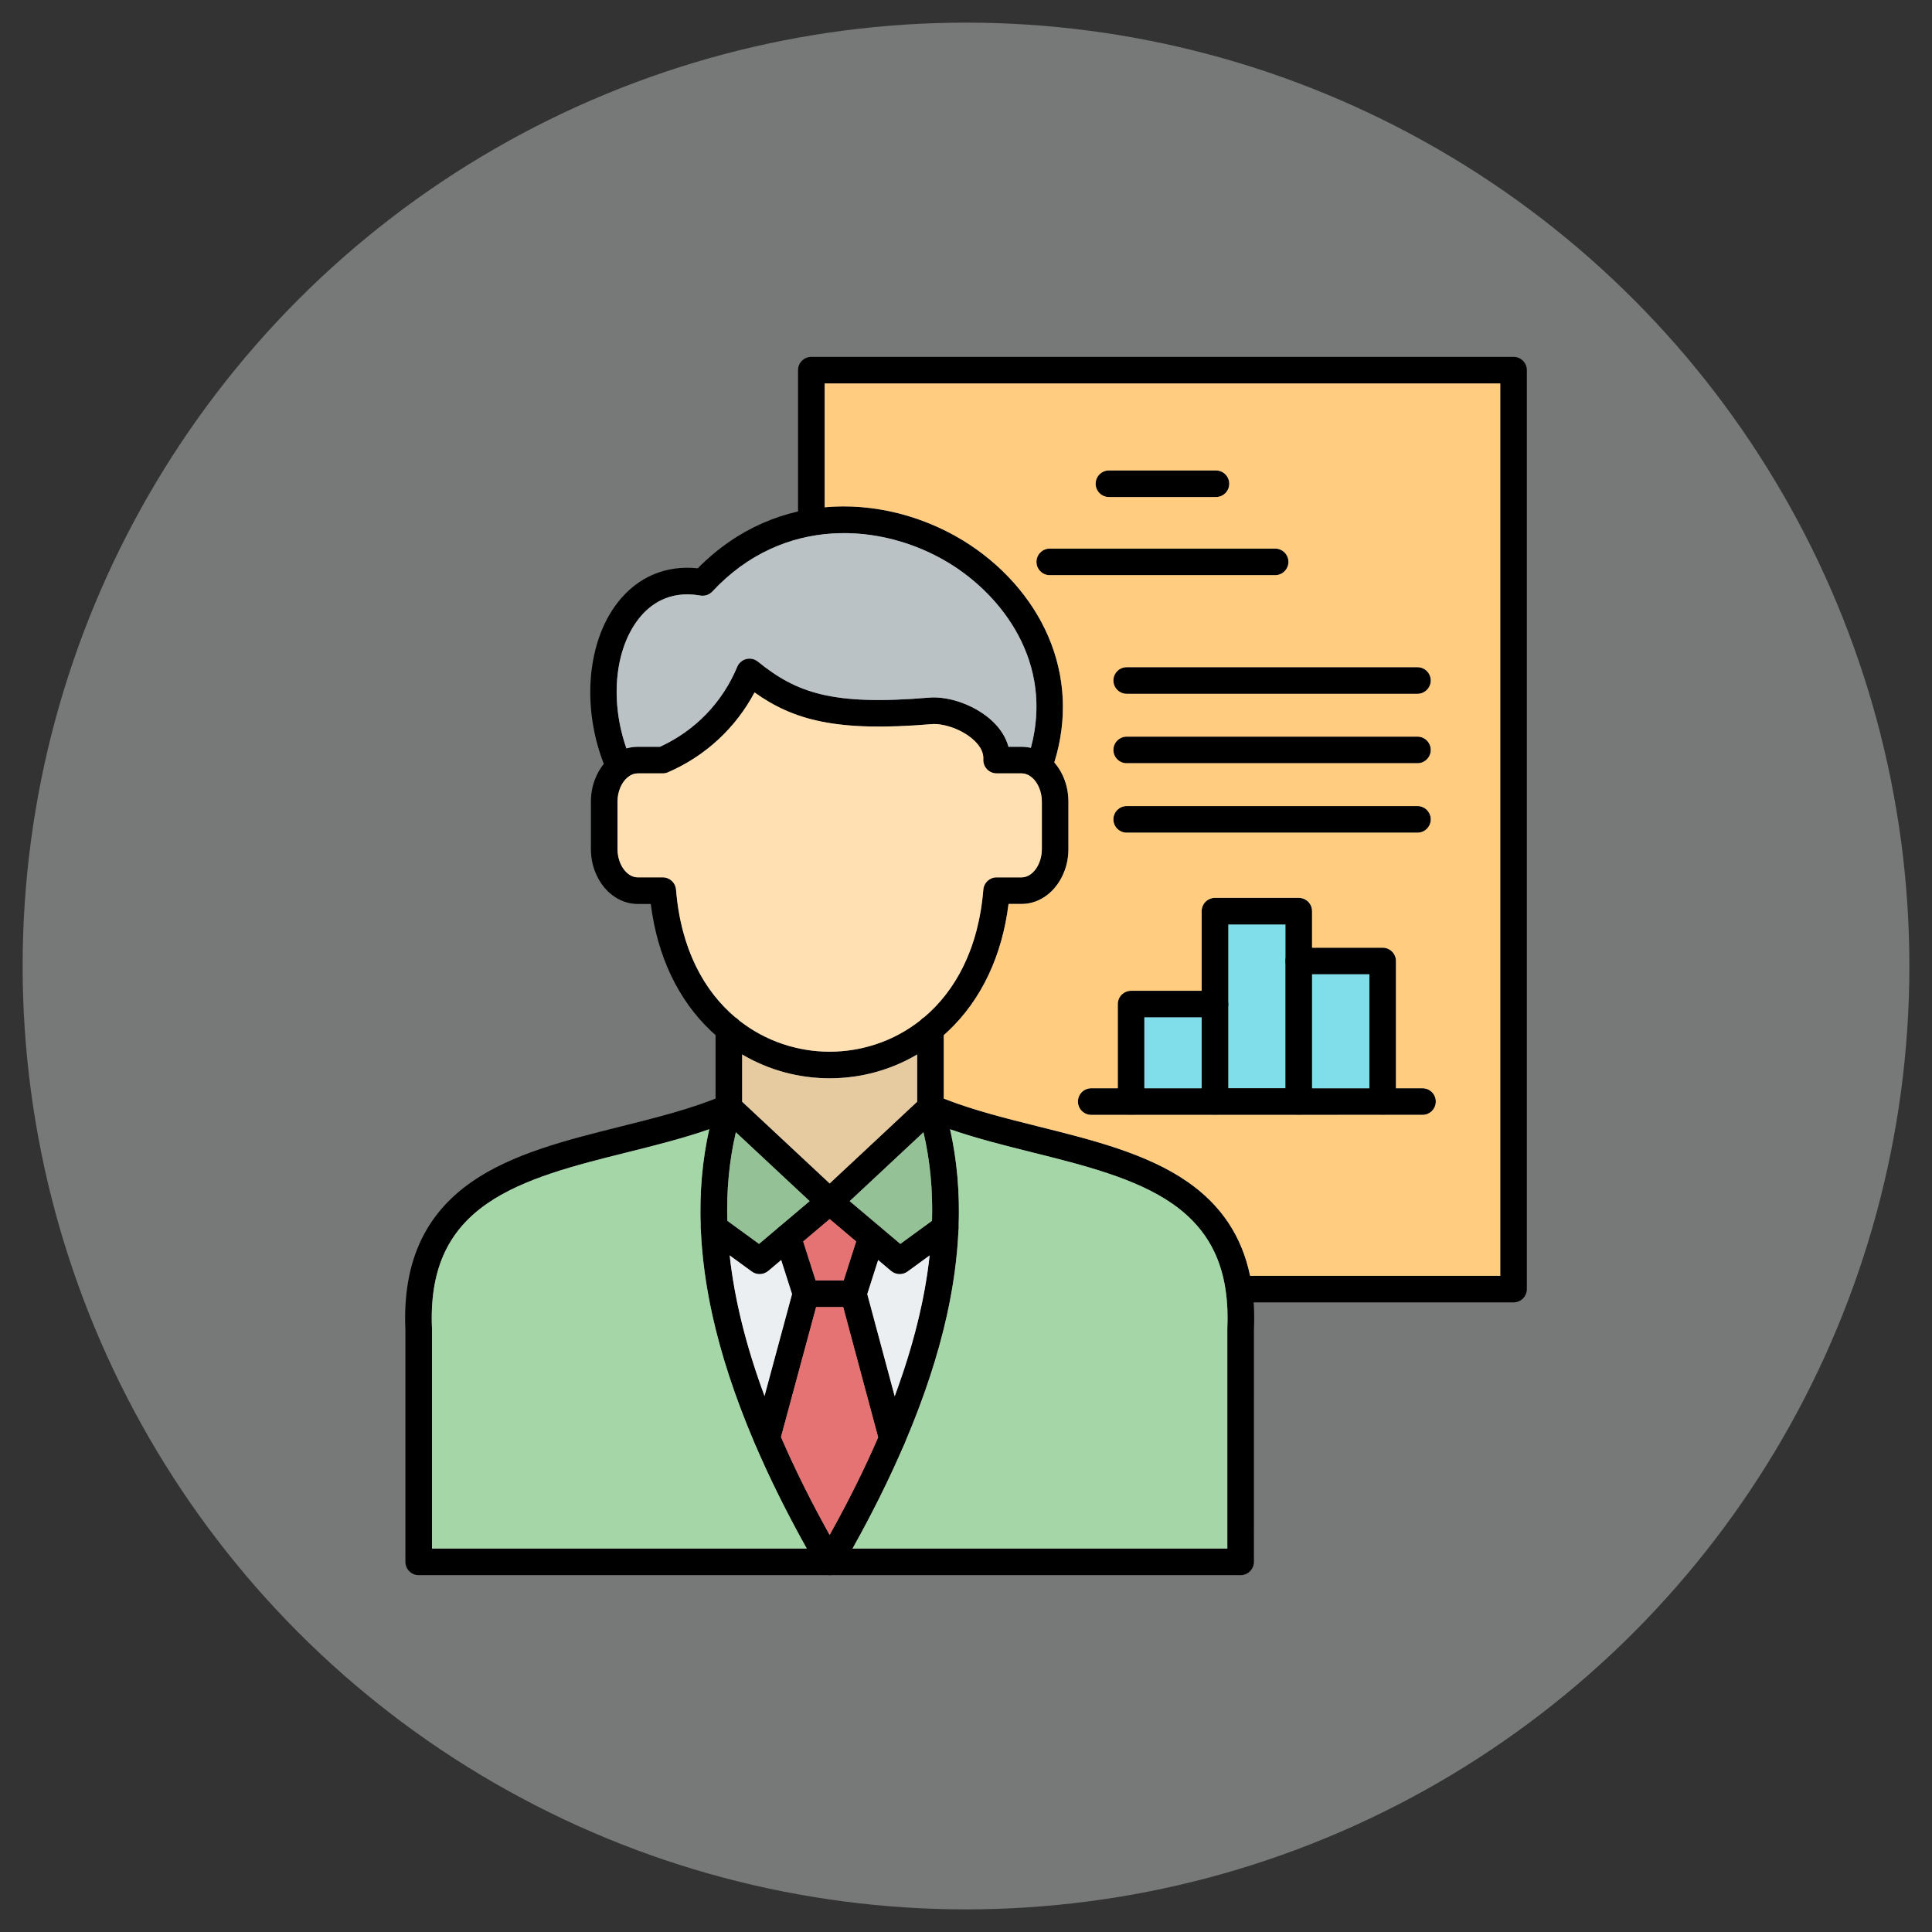 <svg clip-rule="evenodd" fill-rule="evenodd" height="512" image-rendering="optimizeQuality" shape-rendering="geometricPrecision" text-rendering="geometricPrecision" viewBox="0 0 173.397 173.397" width="512" xmlns="http://www.w3.org/2000/svg"><rect x="0" y="0" width="173.397" height="173.397" fill="#333333" stroke="none"/><g id="Layer_x0020_1"><circle cx="86.699" cy="86.699" fill="#777878" r="84.667"/><g id="_467128424"><path id="_467131448" d="m110.236 97.672h5.137l0-11.41c-0-.004-0-.008-0-.012s0-.008 0-.012c0-.001 0-.001 0-.001.007-.653.539-1.181 1.194-1.181h1.194l-0-3.28c0-.661-.532-1.194-1.193-1.194h-7.525c-.659 0-1.194.532-1.194 1.194v7.147 2.387 6.361 1.194c0 .655.528 1.187 1.181 1.194h.013.013c.653-.007 1.181-.539 1.181-1.194z" fill="#80deea"/><g><path id="_467131592" d="m127.67 100.06h-29.731c-.659 0-1.194-.535-1.194-1.194 0-.661.535-1.194 1.194-1.194h29.731c.659 0 1.194.532 1.194 1.194 0 .659-.535 1.194-1.194 1.194z"/><path id="_467130296" d="m101.514 100.06c-.659 0-1.194-.535-1.194-1.194l0-8.748c0-.659.535-1.194 1.194-1.194h7.527c.659 0 1.194.535 1.194 1.194 0.0.659-.535 1.194-1.194 1.194h-6.334v7.555c0 .659-.535 1.194-1.194 1.194z"/><path id="_467130176" d="m116.567 100.06c-.659 0-1.194-.535-1.194-1.194v-15.895h-5.137v15.895c0 .659-.535 1.194-1.194 1.194-.659-0-1.194-.535-1.194-1.194v-17.089c0-.661.535-1.194 1.194-1.194h7.525c.661 0 1.193.532 1.193 1.194l0 17.089c0 .659-.532 1.194-1.194 1.194z"/><path id="_467130224" d="m124.094 100.06c-.659 0-1.194-.535-1.194-1.194l0-11.421h-6.334c-.659 0-1.194-.532-1.194-1.194 0-.659.535-1.194 1.194-1.194h7.527c.659 0 1.193.535 1.193 1.194v12.615c0 .659-.535 1.194-1.193 1.194z"/><path id="_467130416" d="m135.841 116.89h-24.648c-.659 0-1.194-.535-1.194-1.194s.535-1.194 1.194-1.194h23.455v-80.087h-60.636v12.481c0 .659-.535 1.194-1.194 1.194-.659-0-1.194-.535-1.194-1.194l0-13.674c0-.661.534-1.194 1.194-1.194h63.024c.659 0 1.193.532 1.193 1.194v82.474c0 .659-.535 1.194-1.193 1.194z"/><path id="_467130080" d="m109.131 44.611h-9.604c-.659 0-1.194-.535-1.194-1.194 0-.659.535-1.194 1.194-1.194h9.604c.659 0 1.194.535 1.194 1.194 0.0.659-.535 1.194-1.194 1.194z"/><path id="_467130536" d="m114.443 51.623h-20.227c-.659 0-1.194-.535-1.194-1.194 0-.659.535-1.194 1.194-1.194h20.227c.659 0 1.194.535 1.194 1.194 0.0.659-.535 1.194-1.194 1.194z"/><path id="_467130512" d="m127.217 62.269h-26.096c-.659 0-1.194-.535-1.194-1.194s.535-1.194 1.194-1.194l26.096-0c.659 0 1.194.535 1.194 1.194 0.0.659-.535 1.194-1.194 1.194z"/><path id="_467130200" d="m127.217 68.501h-26.096c-.659 0-1.194-.535-1.194-1.194s.535-1.194 1.194-1.194l26.096-0c.659 0 1.194.535 1.194 1.194 0.0.659-.535 1.194-1.194 1.194z"/><path id="_467130128" d="m127.217 74.733h-26.096c-.659 0-1.194-.535-1.194-1.194 0-.659.535-1.194 1.194-1.194h26.096c.659 0 1.194.535 1.194 1.194 0.0.659-.535 1.194-1.194 1.194z"/><path id="_467130440" d="m111.347 141.369h-73.769c-.659 0-1.194-.535-1.194-1.194l0-20.844c-.256-5.951 1.686-10.285 5.938-13.249 3.656-2.549 8.579-3.777 13.344-4.966 3.186-.796 6.48-1.616 9.278-2.815.607-.261 1.308.02 1.567.627s-.02 1.308-.627 1.567c-2.974 1.273-6.364 2.121-9.641 2.939-4.553 1.136-9.261 2.31-12.556 4.608-3.583 2.497-5.145 6.058-4.916 11.21 0.0.018 0 .035 0 .052l0 19.677h71.381v-19.677c0-.017 0-.035 0-.052.229-5.152-1.335-8.713-4.916-11.21-3.295-2.298-8.002-3.471-12.555-4.608-3.277-.818-6.667-1.666-9.641-2.939-.607-.259-.888-.96-.627-1.567.259-.607.96-.888 1.567-.627 2.798 1.199 6.092 2.019 9.278 2.815 4.762 1.189 9.688 2.417 13.344 4.966 4.252 2.964 6.194 7.298 5.938 13.249l-.002 20.844c0 .659-.532 1.194-1.191 1.194z"/><path id="_467129720" d="m57.239 69.411c-.985 0-1.818 1.164-1.818 2.541l0 4.247c0 1.378.833 2.544 1.818 2.544h2.245c.622 0 1.139.477 1.189 1.097.813 10.051 7.512 14.55 13.789 14.55 6.279 0 12.976-4.498 13.791-14.55.05-.619.567-1.097 1.189-1.097h2.246c.985 0 1.818-1.166 1.818-2.544v-4.247c0-1.378-.833-2.541-1.818-2.541h-2.245c-.328 0-.644-.137-.868-.376-.226-.241-.343-.562-.323-.893.035-.552-.226-1.102-.771-1.636-1.087-1.062-2.83-1.606-3.892-1.514-8.517.721-12.374-.363-15.87-2.845-1.696 3.193-4.406 5.707-7.758 7.164-.149.065-.313.1-.475.1zm17.223 27.366c-3.974 0-7.754-1.504-10.643-4.24-2.967-2.808-4.827-6.734-5.411-11.407h-1.169c-2.32 0-4.205-2.213-4.205-4.931l0-4.247c0-2.718 1.885-4.929 4.205-4.929h1.992c3.146-1.435 5.605-3.974 6.935-7.177.144-.346.445-.604.808-.699.366-.092.751-.007 1.044.229 3.447 2.783 6.625 3.976 15.368 3.235 1.883-.157 4.302.761 5.762 2.188.691.674 1.149 1.427 1.36 2.223h1.179c2.317 0 4.205 2.211 4.205 4.929l0 4.247c0 2.718-1.888 4.931-4.205 4.931h-1.169c-.584 4.673-2.445 8.599-5.411 11.407-2.889 2.735-6.669 4.24-10.646 4.24z"/><path id="_467129648" d="m55.595 70.02c-.455 0-.893-.264-1.089-.709-2.347-5.272-1.96-11.541.942-15.251 1.793-2.29 4.324-3.36 7.177-3.054 7.224-7.321 17.084-6.585 23.763-2.526 3.466 2.106 6.194 5.162 7.681 8.604 1.659 3.832 1.766 8.012.308 12.088-.221.622-.903.945-1.524.724-.622-.221-.945-.905-.724-1.524 2.947-8.254-1.92-14.774-6.98-17.85-5.988-3.638-14.868-4.255-21.212 2.566-.276.296-.684.433-1.084.363-2.827-.502-4.566.855-5.526 2.081-2.38 3.041-2.646 8.308-.641 12.807.266.604-.005 1.308-.607 1.577-.156.07-.321.104-.485.104z"/><path id="_467129456" d="m65.415 100.592c-.659 0-1.194-.535-1.194-1.194l0-7.05c0-.659.534-1.194 1.194-1.194.659 0 1.194.535 1.194 1.194v7.05c0 .659-.535 1.194-1.194 1.194zm18.096 0c-.659 0-1.194-.535-1.194-1.194l0-7.05c0-.659.535-1.194 1.194-1.194s1.194.535 1.194 1.194l0 7.05c0 .659-.535 1.194-1.194 1.194z"/><path id="_467130008" d="m74.462 141.369c-.425 0-.818-.226-1.032-.594-4.769-8.201-7.96-15.843-9.487-22.709-1.544-6.96-1.432-13.359.333-19.023.197-.629.865-.98 1.494-.783.629.196.98.865.783 1.494-3.166 10.156-.505 22.938 7.908 38.009 8.415-15.072 11.076-27.854 7.91-38.009-.196-.629.154-1.298.783-1.494.629-.197 1.298.154 1.495.783 1.766 5.665 1.877 12.063.331 19.023-1.524 6.868-4.717 14.508-9.487 22.709-.214.368-.607.594-1.032.594z"/><path id="_467129912" d="m68.178 114.351c-.246 0-.492-.075-.704-.229l-4.098-2.987c-.532-.388-.649-1.134-.261-1.666.388-.535 1.137-.651 1.669-.264l3.34 2.434 4.543-3.837-8.067-7.532c-.483-.45-.507-1.206-.057-1.688.45-.48 1.206-.507 1.686-.057l9.049 8.45c.249.234.388.562.378.903-.007.341-.162.661-.423.883l-6.284 5.309c-.224.186-.498.281-.771.281z"/><path id="_467129624" d="m76.595 117.308h-4.265c-.52 0-.978-.336-1.137-.831l-1.626-5.09c-.201-.629.147-1.3.773-1.502.629-.199 1.301.147 1.502.776l1.361 4.26h2.519l1.36-4.26c.201-.629.873-.977 1.502-.776.627.202.972.873.773 1.502l-1.626 5.09c-.159.495-.619.831-1.136.831z"/><path id="_467129336" d="m68.829 130.276c-.102 0-.206-.015-.311-.042-.636-.172-1.014-.828-.841-1.465l3.502-12.966c.171-.637.825-1.012 1.462-.841.637.172 1.015.826.843 1.462l-3.504 12.968c-.142.532-.624.883-1.151.883z"/><path id="_467129768" d="m80.082 130.306c-.527 0-1.01-.351-1.151-.883l-3.489-12.998c-.172-.639.206-1.293.843-1.462.637-.174 1.291.206 1.462.843l3.489 12.998c.172.636-.207 1.291-.843 1.462-.104.027-.209.04-.311.04z"/><path id="_467129864" d="m80.748 114.351c-.273 0-.547-.095-.771-.281l-6.284-5.309c-.261-.221-.416-.542-.423-.883-.01-.341.129-.669.378-.903l9.047-8.45c.483-.45 1.238-.423 1.688.057.45.482.423 1.238-.057 1.688l-8.067 7.532 4.543 3.837 3.34-2.434c.532-.388 1.278-.271 1.668.264.388.532.271 1.278-.264 1.666l-4.096 2.987c-.211.154-.458.229-.704.229z"/></g><path id="_467129744" d="m68.018 59.377c3.447 2.783 6.625 3.976 15.368 3.235 1.883-.157 4.302.761 5.762 2.188.691.674 1.149 1.427 1.36 2.223h1.179c.285 0 .564.034.834.097 2.058-7.66-2.569-13.68-7.372-16.599-5.988-3.638-14.868-4.255-21.212 2.566-.276.296-.684.433-1.084.363-2.828-.502-4.566.856-5.526 2.081-2.176 2.781-2.585 7.423-1.106 11.637.326-.095.666-.145 1.017-.145h1.992c3.146-1.435 5.605-3.974 6.935-7.177.144-.346.445-.604.808-.699.366-.092.751-.007 1.044.229z" fill="#bac2c6"/><path id="_467128928" d="m83.588 64.992c-8.517.721-12.374-.363-15.87-2.845-1.696 3.193-4.407 5.707-7.759 7.164-.149.065-.313.1-.475.1h-2.245c-.306 0-.597.112-.853.308-.025.022-.052.044-.079.064-.526.451-.886 1.264-.886 2.169l0 4.247c0 1.378.833 2.544 1.818 2.544h2.245c.622 0 1.139.477 1.189 1.097.431 5.33 2.517 9.098 5.317 11.462.127.07.24.163.334.273 2.417 1.909 5.32 2.815 8.138 2.815 2.82 0 5.725-.907 8.143-2.818.092-.108.203-.199.328-.268 2.801-2.364 4.888-6.133 5.321-11.464.05-.619.567-1.097 1.189-1.097h2.246c.985 0 1.817-1.166 1.817-2.544v-4.247c0-.907-.361-1.721-.888-2.171-.059-.037-.114-.079-.165-.126-.234-.157-.493-.245-.764-.245h-2.245c-.328 0-.644-.137-.868-.376-.226-.241-.343-.562-.323-.893.035-.552-.226-1.102-.771-1.636-1.087-1.062-2.83-1.606-3.892-1.514z" fill="#ffe0b2"/><path id="_467128976" d="m63.657 101.351c-2.382.826-4.93 1.463-7.413 2.083-4.553 1.136-9.261 2.31-12.556 4.608-3.583 2.497-5.145 6.058-4.916 11.21 0.0.018 0 .035 0 .052l0 19.677h33.635c-1.792-3.206-3.337-6.322-4.63-9.336-.034-.063-.062-.129-.084-.197-1.698-3.986-2.952-7.791-3.751-11.383-.59-2.661-.939-5.239-1.045-7.726-.011-.081-.015-.162-.01-.244-.112-3.061.145-5.982.769-8.745z" fill="#a5d6a7"/><path id="_467128736" d="m86.027 110.343c-.107 2.486-.456 5.063-1.047 7.723-.799 3.599-2.056 7.41-3.758 11.402-.024.077-.056.151-.095.222-1.289 3-2.828 6.101-4.612 9.292h33.637v-19.677-.052c.053-1.19.01-2.295-.131-3.322-.009-.043-.015-.086-.019-.13-.492-3.353-2.048-5.862-4.766-7.758-3.295-2.298-8.002-3.472-12.555-4.608-2.483-.62-5.031-1.257-7.413-2.083.624 2.762.88 5.681.769 8.741.006.084.002.169-.01.252z" fill="#a5d6a7"/><path id="_467129216" d="m78.817 129.003-3.139-11.695h-2.433l-3.152 11.665c1.224 2.836 2.68 5.767 4.367 8.791 1.682-3.013 3.134-5.934 4.356-8.761z" fill="#e57373"/><path id="_467129144" d="m73.203 114.92h2.519l1.118-3.5-2.377-2.009-2.377 2.009z" fill="#e57373"/><path id="_467128760" d="m69.957 110.091 2.709-2.288-6.622-6.183c-.588 2.501-.844 5.151-.769 7.944l2.848 2.076 1.792-1.513c.014-.012.028-.024.043-.036z" fill="#95c196"/><path id="_467129288" d="m76.26 107.803 2.727 2.303c.002.002.004.004.006.005l1.811 1.529 2.848-2.076c.075-2.794-.181-5.443-.769-7.944z" fill="#95c196"/><path id="_467128712" d="m74.463 106.215 7.854-7.336 0-4.238c-2.361 1.393-5.059 2.136-7.856 2.136-2.794 0-5.493-.744-7.853-2.136l0 4.24z" fill="#e6caa0"/><path id="_467127920" d="m79.977 114.07-1.163-.982-.977 3.058 2.462 9.171c1.659-4.471 2.706-8.689 3.137-12.642l-1.985 1.448c-.211.154-.458.229-.704.229-.273 0-.547-.094-.771-.281z" fill="#eceff1"/><path id="_467127824" d="m71.087 116.143-.976-3.056-1.163.982c-.224.186-.498.281-.771.281-.246 0-.492-.075-.704-.229l-1.985-1.447c.43 3.946 1.474 8.155 3.128 12.617z" fill="#eceff1"/><path id="_467128472" d="m106.602 106.083c3.004 2.094 4.855 4.872 5.593 8.42h22.453v-80.087h-60.636v11.111c4.441-.405 8.852.812 12.376 2.954 3.466 2.106 6.194 5.162 7.681 8.604 1.558 3.6 1.747 7.507.556 11.346.781.895 1.267 2.144 1.267 3.522l0 4.247c0 2.718-1.888 4.931-4.205 4.931h-1.169c-.584 4.673-2.445 8.599-5.411 11.407-.132.125-.267.248-.403.368l0 5.694c2.633 1.04 5.639 1.789 8.554 2.517 4.762 1.189 9.688 2.417 13.344 4.966zm9.965-6.023h-7.512c-.004 0-.009 0-.013 0s-.009 0-.013 0h-7.514-3.576c-.659 0-1.194-.535-1.194-1.194 0-.661.535-1.194 1.194-1.194h2.382l0-7.555c0-.659.534-1.194 1.193-1.194h6.334v-7.147c0-.661.535-1.194 1.194-1.194h7.525c.661 0 1.193.532 1.193 1.194l0 3.28h6.334c.659 0 1.194.535 1.194 1.194v11.421h2.382c.659 0 1.194.532 1.194 1.194 0 .659-.535 1.194-1.194 1.194h-3.575zm10.65-25.327h-26.096c-.659 0-1.194-.535-1.194-1.194 0-.659.535-1.194 1.194-1.194h26.096c.659 0 1.194.535 1.194 1.194 0.0.659-.535 1.194-1.194 1.194zm0-6.232h-26.096c-.659 0-1.194-.535-1.194-1.194s.535-1.194 1.194-1.194l26.096-0c.659 0 1.194.535 1.194 1.194 0.0.659-.535 1.194-1.194 1.194zm0-6.232h-26.096c-.659 0-1.194-.535-1.194-1.194s.535-1.194 1.194-1.194l26.096-0c.659 0 1.194.535 1.194 1.194 0.0.659-.535 1.194-1.194 1.194zm-12.774-10.646h-20.227c-.659 0-1.194-.535-1.194-1.194 0-.659.535-1.194 1.194-1.194h20.227c.659 0 1.194.535 1.194 1.194 0.0.659-.535 1.194-1.194 1.194zm-5.312-7.013h-9.604c-.659 0-1.194-.535-1.194-1.194 0-.659.535-1.194 1.194-1.194h9.604c.659 0 1.194.535 1.194 1.194 0.0.659-.535 1.194-1.194 1.194z" fill="#ffcc80"/><g fill="#80deea"><path id="_467128448" d="m102.708 97.672h5.14v-6.361h-5.14z"/><path id="_467128232" d="m117.76 87.445v10.228h5.14v-10.228z"/></g></g></g></svg>